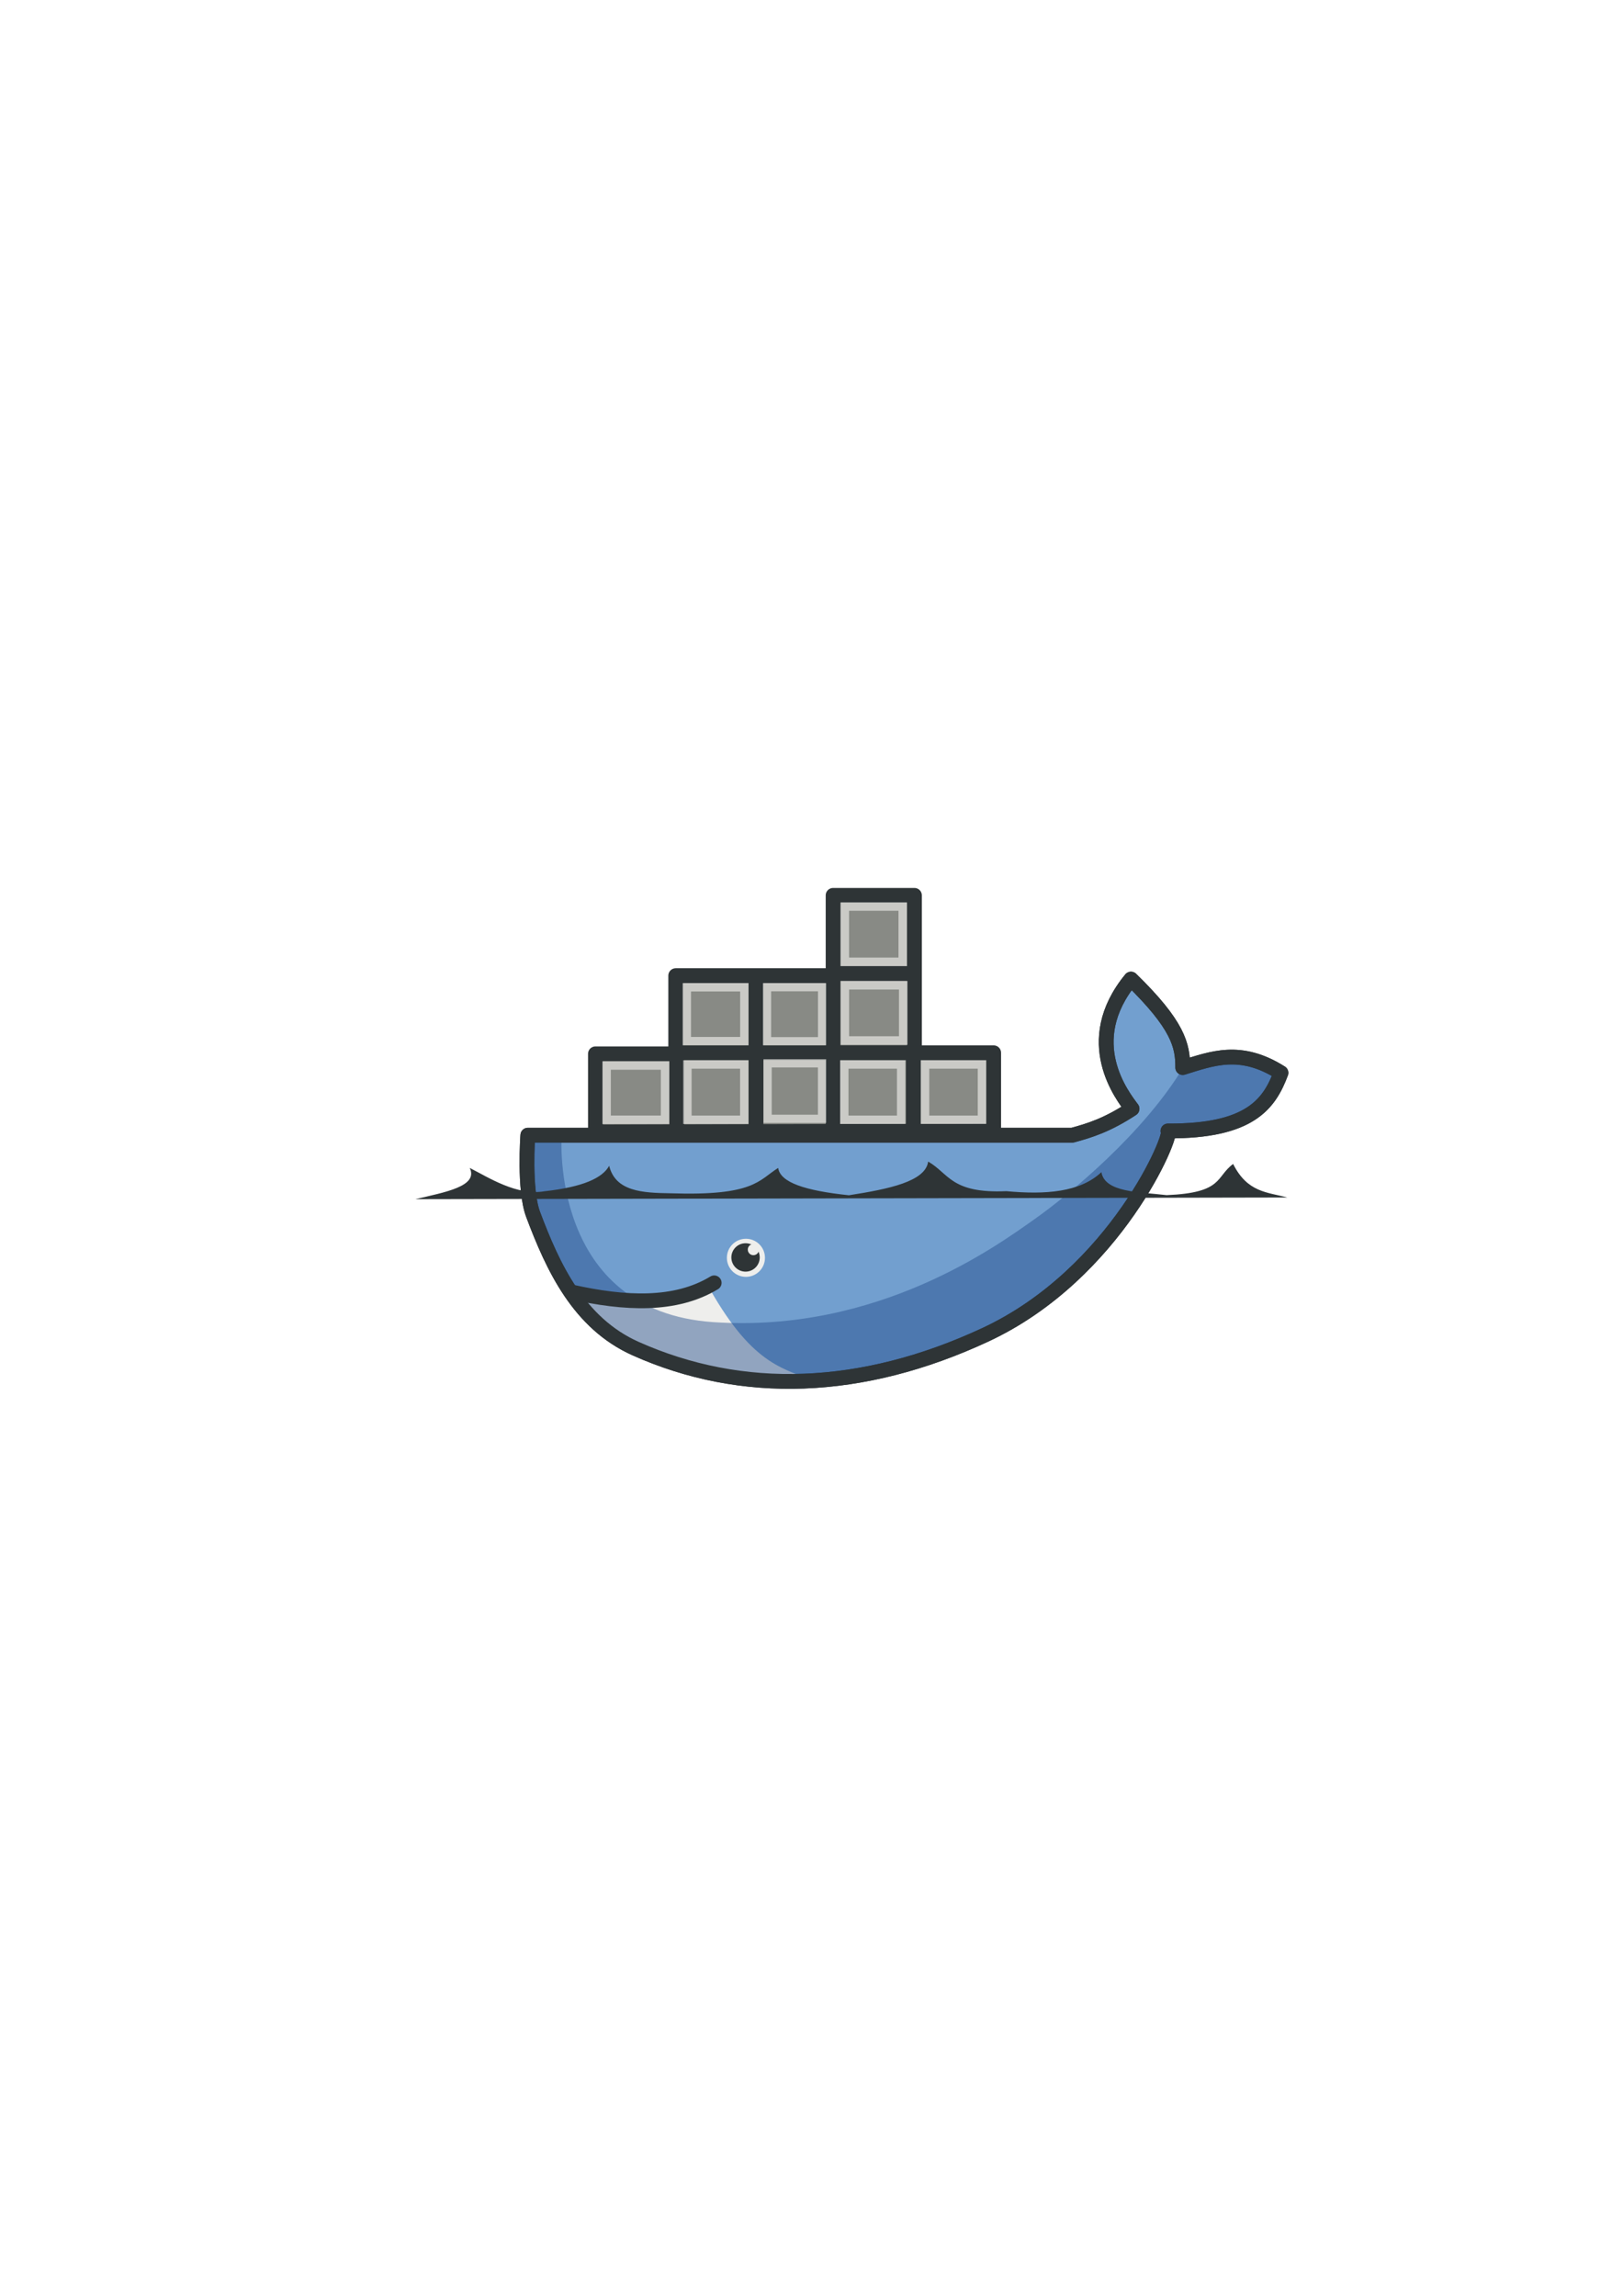 <?xml version="1.0" encoding="UTF-8" standalone="no"?>
<!-- Created with Inkscape (http://www.inkscape.org/) -->

<svg
   xmlns:dc="http://purl.org/dc/elements/1.1/"
   xmlns:cc="http://creativecommons.org/ns#"
   xmlns:rdf="http://www.w3.org/1999/02/22-rdf-syntax-ns#"
   xmlns:svg="http://www.w3.org/2000/svg"
   xmlns="http://www.w3.org/2000/svg"
   xmlns:sodipodi="http://sodipodi.sourceforge.net/DTD/sodipodi-0.dtd"
   xmlns:inkscape="http://www.inkscape.org/namespaces/inkscape"
   width="210mm"
   height="297mm"
   viewBox="0 0 744.094 1052.362"
   id="svg2"
   version="1.1"
   inkscape:version="0.91 r13725"
   sodipodi:docname="docker.svg"
   inkscape:export-filename="C:\Users\johannes\Documents\Arbeit\RRZE\bi-con\bi-con\scalable\documents\document.png"
   inkscape:export-xdpi="4"
   inkscape:export-ydpi="4">
  <defs
     id="defs4">
    <linearGradient
       id="linearGradient2224">
      <stop
         id="stop2226"
         offset="0"
         style="stop-color:#7c7c7c;stop-opacity:1;" />
      <stop
         id="stop2228"
         offset="1"
         style="stop-color:#b8b8b8;stop-opacity:1;" />
    </linearGradient>
    <linearGradient
       id="linearGradient15218">
      <stop
         id="stop15220"
         offset="0"
         style="stop-color:#eeeeef;stop-opacity:1;" />
      <stop
         id="stop2736"
         offset="0.599"
         style="stop-color:#d3d7cf;stop-opacity:1;" />
      <stop
         id="stop2738"
         offset="0.828"
         style="stop-color:#ffffff;stop-opacity:1;" />
      <stop
         id="stop15222"
         offset="1"
         style="stop-color:#d3d7cf;stop-opacity:1;" />
    </linearGradient>
    <pattern
       y="0"
       x="0"
       height="6"
       width="6"
       patternUnits="userSpaceOnUse"
       id="EMFhbasepattern" />
    <pattern
       y="0"
       x="0"
       height="6"
       width="6"
       patternUnits="userSpaceOnUse"
       id="EMFhbasepattern-5" />
  </defs>
  <sodipodi:namedview
     id="base"
     pagecolor="#ffffff"
     bordercolor="#666666"
     borderopacity="1.0"
     inkscape:pageopacity="0.0"
     inkscape:pageshadow="2"
     inkscape:zoom="1"
     inkscape:cx="349.70576"
     inkscape:cy="523.46533"
     inkscape:document-units="px"
     inkscape:current-layer="layer1"
     showgrid="false"
     showguides="true"
     inkscape:guide-bbox="true"
     inkscape:window-width="1366"
     inkscape:window-height="721"
     inkscape:window-x="-4"
     inkscape:window-y="-4"
     inkscape:window-maximized="1">
    <sodipodi:guide
       position="560,730"
       orientation="0,1"
       id="guide3338" />
    <sodipodi:guide
       position="560,330"
       orientation="0,1"
       id="guide3340" />
    <sodipodi:guide
       position="190,475"
       orientation="1,0"
       id="guide3344" />
    <sodipodi:guide
       position="590,451"
       orientation="1,0"
       id="guide3346" />
    <inkscape:grid
       type="xygrid"
       id="grid3440" />
  </sodipodi:namedview>
  <g
     inkscape:label="Ebene 1"
     inkscape:groupmode="layer"
     id="layer1">
    <rect
       style="opacity:1;fill:none;fill-opacity:1;stroke:none;stroke-width:23;stroke-linecap:butt;stroke-linejoin:round;stroke-miterlimit:4;stroke-dasharray:none;stroke-opacity:1"
       id="rect4160"
       width="400"
       height="400"
       x="190"
       y="322.362" />
    <g
       id="g5955"
       transform="matrix(0.678,0,0,0.678,95.253,251.901)">
      <path
         inkscape:connector-curvature="0"
         id="path5799"
         d="m 262.143,393.791 0,-52.857 54.286,0 0,-52.857 106.429,0 0,-54.286 55,0 0,106.429 53.571,0 0,52.857 z"
         style="fill:#888a85;stroke:#2e3436;stroke-width:10;stroke-linecap:butt;stroke-linejoin:round;stroke-miterlimit:4;stroke-dasharray:none;stroke-opacity:1" />
      <path
         inkscape:connector-curvature="0"
         id="path5801"
         d="m 422.857,285.934 0,109.286"
         style="fill:none;stroke:#2e3436;stroke-width:10;stroke-linecap:butt;stroke-linejoin:miter;stroke-miterlimit:4;stroke-dasharray:none;stroke-opacity:1" />
      <path
         inkscape:connector-curvature="0"
         id="path5803"
         d="m 370.714,288.076 0,105.714"
         style="fill:none;stroke:#2e3436;stroke-width:10;stroke-linecap:butt;stroke-linejoin:miter;stroke-miterlimit:4;stroke-dasharray:none;stroke-opacity:1" />
      <path
         inkscape:connector-curvature="0"
         id="path5805"
         d="m 317.143,338.076 0,56.429"
         style="fill:none;stroke:#2e3436;stroke-width:10;stroke-linecap:butt;stroke-linejoin:miter;stroke-miterlimit:4;stroke-dasharray:none;stroke-opacity:1" />
      <path
         inkscape:connector-curvature="0"
         id="path5807"
         d="m 477.143,340.219 0,53.571"
         style="fill:none;stroke:#2e3436;stroke-width:10;stroke-linecap:butt;stroke-linejoin:miter;stroke-miterlimit:4;stroke-dasharray:none;stroke-opacity:1" />
      <path
         sodipodi:nodetypes="cccccccsssc"
         inkscape:connector-curvature="0"
         id="path5901"
         d="m 216.429,395.934 368.305,0 c 11.557,-3.155 23.422,-6.772 40.266,-17.857 -6.333,-8.522 -35.519,-45.223 -0.714,-87.684 31.781,31.01 35.06,44.738 35,59.827 19.737,-6.026 38.867,-13.874 66.429,3.571 -7.843,20.932 -20.814,39.586 -76.429,39.286 4.288,1.072 -34.804,96.575 -123.571,137.857 -83.541,38.851 -164.43,41.483 -236.429,9.286 C 250.814,523.015 233.383,485.123 220,449.505 c -6.295,-16.753 -3.571,-53.571 -3.571,-53.571 z"
         style="fill:#729fcf;stroke:#2e3436;stroke-width:10;stroke-linecap:butt;stroke-linejoin:round;stroke-miterlimit:4;stroke-dasharray:none;stroke-opacity:1" />
      <path
         sodipodi:nodetypes="cccc"
         inkscape:connector-curvature="0"
         id="path5905"
         d="m 250.518,503.849 c 43.437,9.091 88.893,-4.041 88.893,-4.041 30.262,53.407 51.173,53.828 73.741,63.64 -90.597,-0.274 -142.052,-21.625 -162.635,-59.599 z"
         style="fill:#eeeeec;stroke:none" />
      <path
         sodipodi:nodetypes="cczzcccccccccccc"
         inkscape:connector-curvature="0"
         id="path5915"
         d="m 214.286,396.648 25,0 c 0,0 -8.281,118.314 102.857,125.714 111.138,7.4 191.745,-51.911 216.429,-69.286 C 583.255,435.702 633.325,394.038 660,349.505 l 42.857,-5.714 21.429,10 c -2.354,11.958 -14.072,22.043 -25.714,32.143 l -50,8.571 -17.857,40.714 -52.143,61.429 c -28.39,19.032 -56.749,38.116 -90.714,47.857 -29.73,5.985 -52.543,18.886 -90.714,16.429 -33.617,3.294 -69.177,0.483 -102.857,-17.857 -26.255,-16.593 -42.377,-9.705 -72.143,-80.714 z"
         style="opacity:0.453;fill:#204a87;stroke:none" />
      <path
         sodipodi:nodetypes="cc"
         inkscape:connector-curvature="0"
         id="path5903"
         d="m 245.467,501.829 c 36.902,8.278 70.799,9.794 96.975,-6.061"
         style="fill:none;stroke:#2e3436;stroke-width:10;stroke-linecap:round;stroke-linejoin:miter;stroke-miterlimit:4;stroke-dasharray:none;stroke-opacity:1" />
      <path
         sodipodi:nodetypes="cccccccccccccc"
         inkscape:connector-curvature="0"
         id="path5907"
         d="M 140.411,439.2 730,438.076 c -13.604,-3.677 -26.951,-3.334 -36.638,-22.684 -11.959,8.818 -6.526,19.486 -44.964,21.082 -18.981,-2.22 -41.771,-1.802 -44.112,-15.541 -14.43,13.617 -37.8,15.314 -64.286,12.857 -37.388,1.658 -38.683,-11.885 -52.857,-20 -1.843,13.495 -26.585,18.553 -53.607,22.77 -29.667,-3.118 -46.421,-8.637 -47.821,-18.485 -13.251,8.311 -16.144,19.059 -72.857,17.143 -18.806,-0.285 -37.128,-1.143 -41.429,-18.571 -4.499,8.259 -17.72,14.338 -43.751,17.215 -18.552,3.227 -37.984,-9.411 -50.535,-15.786 6.018,12.52 -16.759,16.401 -36.732,21.123 z"
         style="fill:#2e3436;stroke:none" />
      <path
         style="fill:none;stroke:#2e3436;stroke-width:10;stroke-linecap:butt;stroke-linejoin:round;stroke-miterlimit:4;stroke-dasharray:none;stroke-opacity:1"
         d="m 216.429,395.934 368.305,0 c 11.557,-3.155 23.422,-6.772 40.266,-17.857 -6.333,-8.522 -35.519,-45.223 -0.714,-87.684 31.781,31.01 35.06,44.738 35,59.827 19.737,-6.026 38.867,-13.874 66.429,3.571 -7.843,20.932 -20.814,39.586 -76.429,39.286 4.288,1.072 -34.804,96.575 -123.571,137.857 -83.541,38.851 -164.43,41.483 -236.429,9.286 C 250.814,523.015 233.383,485.123 220,449.505 c -6.295,-16.753 -3.571,-53.571 -3.571,-53.571 z"
         id="path5917"
         inkscape:connector-curvature="0"
         sodipodi:nodetypes="cccccccsssc" />
      <g
         id="g5937">
        <path
           style="fill:none;stroke:#2e3436;stroke-width:10;stroke-linecap:butt;stroke-linejoin:miter;stroke-miterlimit:4;stroke-dasharray:none;stroke-opacity:1"
           d="m 312.857,340.219 166.429,0"
           id="path5809"
           inkscape:connector-curvature="0" />
        <path
           style="fill:none;stroke:#2e3436;stroke-width:10;stroke-linecap:butt;stroke-linejoin:miter;stroke-miterlimit:4;stroke-dasharray:none;stroke-opacity:1"
           d="m 422.857,286.648 55.714,0"
           id="path5811"
           inkscape:connector-curvature="0" />
        <rect
           style="opacity:0.641;fill:none;stroke:#eeeeec;stroke-width:5.696;stroke-miterlimit:4;stroke-dasharray:none;stroke-opacity:1"
           id="rect5919"
           width="39.518"
           height="36.661"
           x="269.705"
           y="348.853" />
        <rect
           y="348.129"
           x="324.338"
           height="37.395"
           width="38.467"
           id="rect5921"
           style="opacity:0.641;fill:none;stroke:#eeeeec;stroke-width:5.676;stroke-miterlimit:4;stroke-dasharray:none;stroke-opacity:1" />
        <rect
           style="opacity:0.641;fill:none;stroke:#eeeeec;stroke-width:5.56;stroke-miterlimit:4;stroke-dasharray:none;stroke-opacity:1"
           id="rect5923"
           width="36.797"
           height="37.511"
           x="378.566"
           y="347.357" />
        <rect
           y="348.129"
           x="430.409"
           height="37.395"
           width="38.467"
           id="rect5925"
           style="opacity:0.641;fill:none;stroke:#eeeeec;stroke-width:5.676;stroke-miterlimit:4;stroke-dasharray:none;stroke-opacity:1" />
        <rect
           style="opacity:0.641;fill:none;stroke:#eeeeec;stroke-width:5.676;stroke-miterlimit:4;stroke-dasharray:none;stroke-opacity:1"
           id="rect5927"
           width="38.467"
           height="37.395"
           x="485.052"
           y="348.129" />
        <rect
           y="294.592"
           x="430.801"
           height="37.327"
           width="39.47"
           id="rect5929"
           style="opacity:0.641;fill:none;stroke:#eeeeec;stroke-width:5.744;stroke-miterlimit:4;stroke-dasharray:none;stroke-opacity:1" />
        <rect
           style="opacity:0.641;fill:none;stroke:#eeeeec;stroke-width:5.514;stroke-miterlimit:4;stroke-dasharray:none;stroke-opacity:1"
           id="rect5931"
           width="37.201"
           height="36.486"
           x="378.185"
           y="295.905" />
        <rect
           y="295.962"
           x="323.957"
           height="36.373"
           width="38.873"
           id="rect5933"
           style="opacity:0.641;fill:none;stroke:#eeeeec;stroke-width:5.627;stroke-miterlimit:4;stroke-dasharray:none;stroke-opacity:1" />
        <rect
           style="opacity:0.641;fill:none;stroke:#eeeeec;stroke-width:5.722;stroke-miterlimit:4;stroke-dasharray:none;stroke-opacity:1"
           id="rect5935"
           width="39.135"
           height="37.35"
           x="430.789"
           y="241.366" />
      </g>
      <g
         id="g5950">
        <circle
           r="12.879"
           cy="479.858"
           cx="366.433"
           style="fill:#eeeeec;fill-opacity:1;stroke:none"
           id="path5909"
           transform="translate(-2.525,-1.01)" />
        <circle
           r="10.102"
           cy="477.585"
           cx="326.784"
           style="fill:#2e3436;fill-opacity:1;stroke:none"
           id="path5911"
           transform="matrix(0.95,0,0,0.95,53.21,24.889)" />
        <circle
           r="3.788"
           cy="485.414"
           cx="203.293"
           style="fill:#eeeeec;fill-opacity:1;stroke:none"
           id="path5913"
           transform="translate(165.665,-12.122)" />
      </g>
    </g>
  </g>
</svg>
